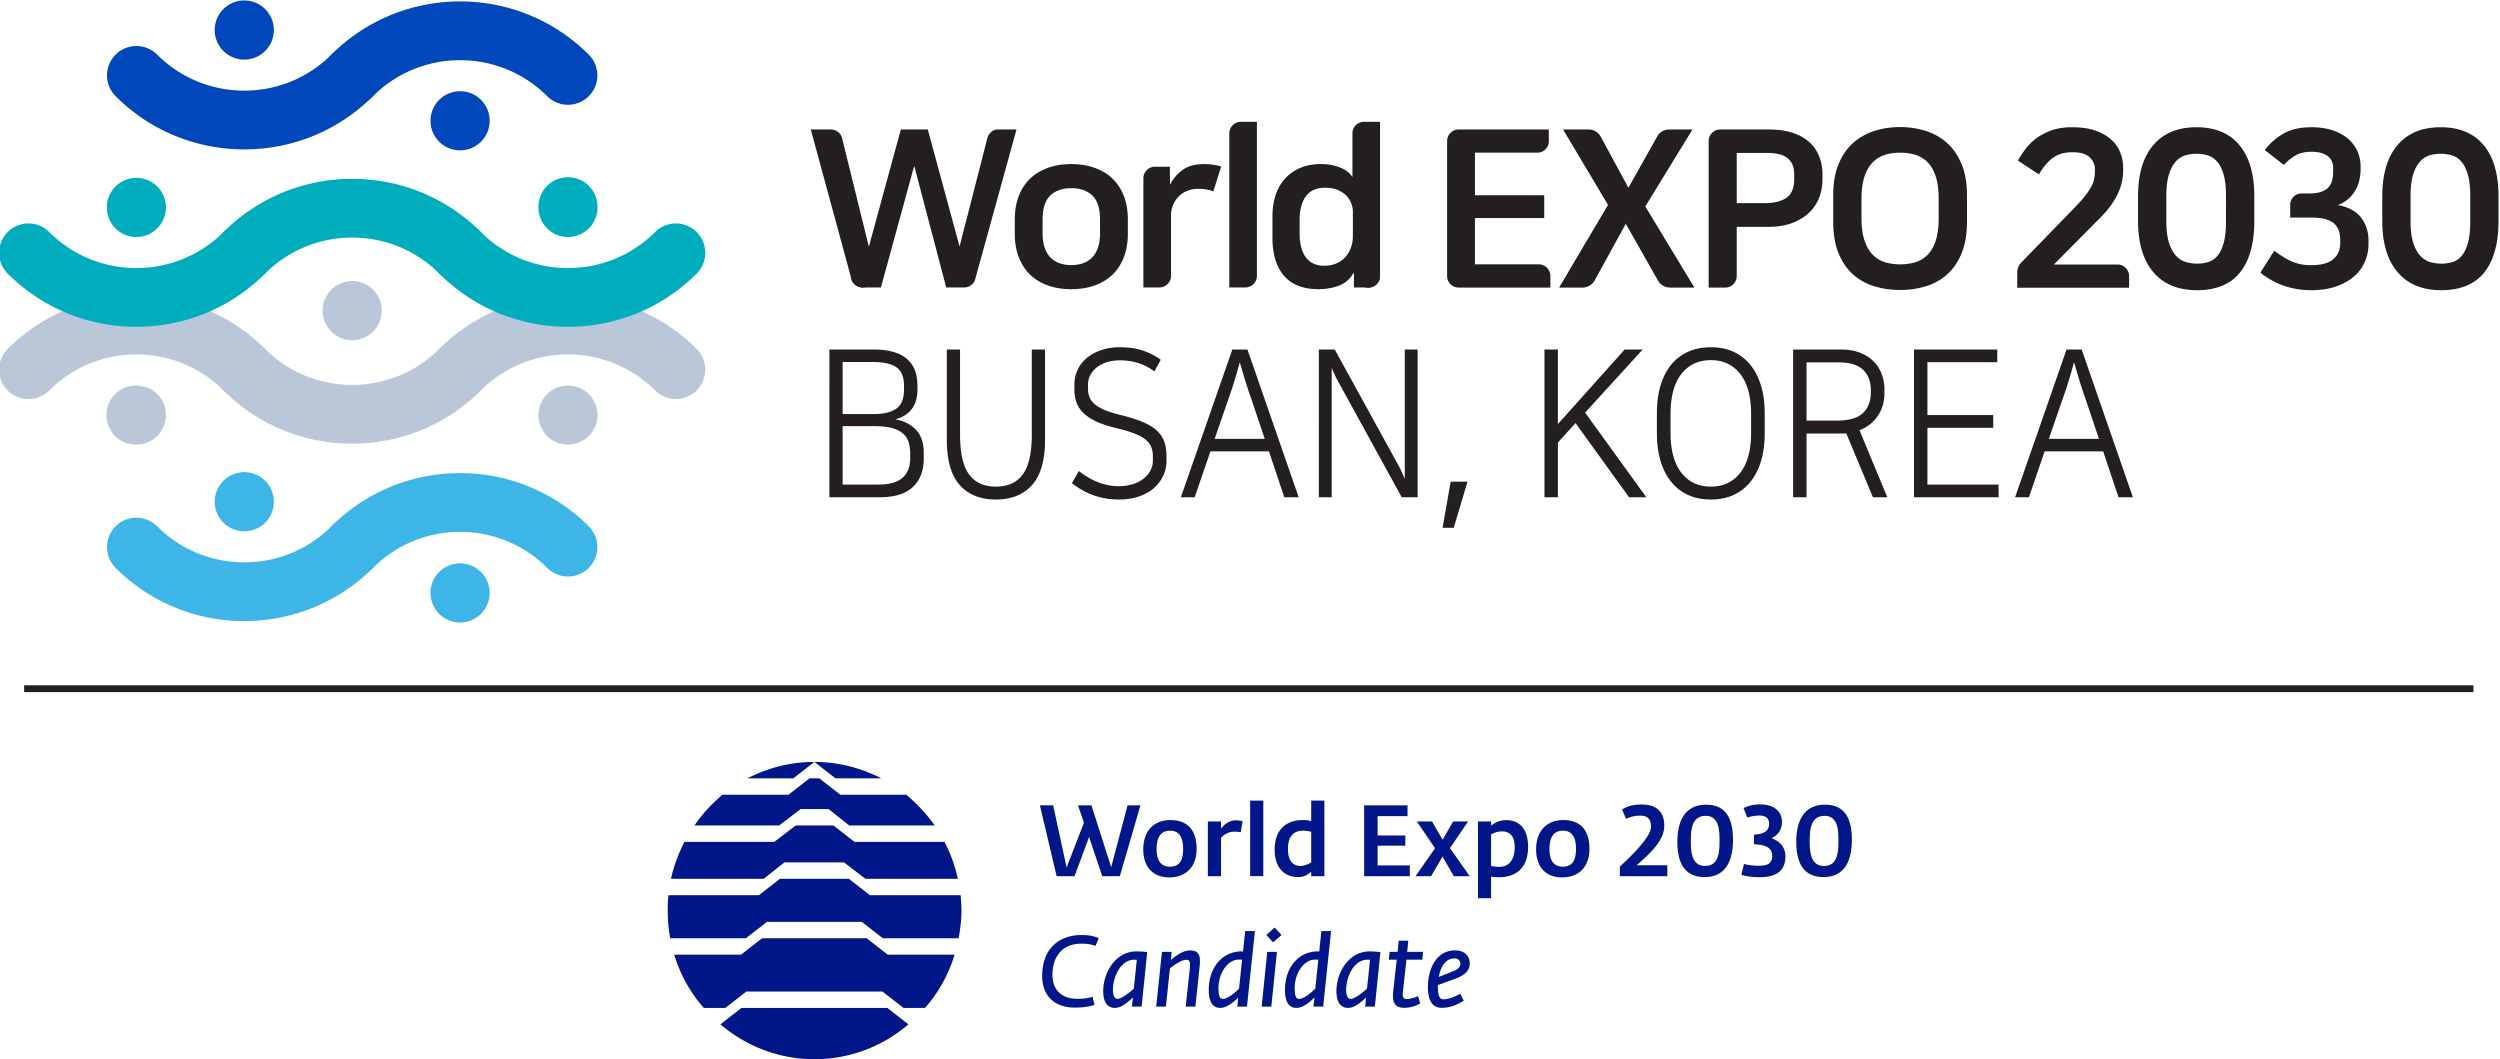 <svg xmlns="http://www.w3.org/2000/svg" xml:space="preserve" width="708.214" height="300" viewBox="0 0 708.214 300"><path d="M919.431 177.725H559.174v1h360.257z" style="fill:#231f20;fill-opacity:1;fill-rule:nonzero;stroke:none" transform="matrix(1.926 0 0 -1.926 -1070.13 538.36)"/><path d="m688.52 131.27-3.102 2.41H665.4l-3.102-2.41h-3.158a21.014 21.014 0 0 0-4.349 7.838h9.832l3.1 2.414h15.375l3.098-2.414h9.832a21.06 21.06 0 0 0-4.35-7.839zm-3.042 10.252-3.098 2.41h-13.944l-3.098-2.41h-11.142a22.6 22.6 0 0 0-.361 4.04c0 .785 0 1.508.122 2.291h13.29l3.097 2.414h10.13l3.102-2.414h13.347c.057-.72.119-1.506.119-2.29 0-1.386-.18-2.713-.417-4.04zm-2.56 8.745-3.158 2.412h-8.759l-3.042-2.412h-13.643c.416 1.931 1.133 3.738 1.964 5.428h13.23l3.158 2.414h5.542l3.1-2.414h13.23a21.223 21.223 0 0 0 1.966-5.428zm-18.236-18.998h21.452l3.102-2.41a21.151 21.151 0 0 0-13.824-5.13c-5.248 0-10.074 1.932-13.828 5.13zm15.851 26.84-3.036 2.41h-4.111l-3.161-2.41H657.77c1.133 1.688 2.563 3.194 4.114 4.522h9.71l3.102 2.412h1.429l3.099-2.412h9.713c1.55-1.328 2.979-2.834 4.17-4.522zm-2.027 6.934-3.094 2.413c3.511 0 6.91-.906 9.831-2.412zm-6.199 0h-6.73c2.92 1.506 6.258 2.413 9.836 2.413zM708.575 161.07h1.951l1.978-9.15 2.55 6.601-.873 2.55h1.976l2.902-9.096 2.413 9.095h1.895l-3.03-10.419h-2.592l-1.934 5.762-2.14-5.762h-2.635zM729.643 154.66c0 1.385-.364 2.682-1.937 2.682-1.558 0-1.964-1.297-1.964-2.682 0-1.49.465-2.61 1.98-2.61 1.545 0 1.92 1.166 1.92 2.61m-5.863-.06c0 2.713 1.582 4.304 3.986 4.304 2.605 0 3.858-1.575 3.858-4.216 0-2.8-1.69-4.216-4.003-4.216-2.461 0-3.841 1.564-3.841 4.128M733.28 158.698h1.937v-1.076c.38.547 1.155 1.24 2.141 1.24.45 0 .775-.047 1.033-.136l-.276-1.62c-.38.074-.566.087-1.017.087-.803 0-1.53-.472-1.88-.912v-5.63h-1.938zM739.5 161.766h1.937v-11.114H739.5ZM748.481 152.669v4.512c-.159.028-.609.16-1.18.16-1.658 0-2.24-1.132-2.24-2.665 0-1.874.842-2.522 1.834-2.522.61 0 1.21.296 1.586.515m-5.372 1.888c0 3.065 1.808 4.348 4.165 4.348.393 0 .67-.03 1.207-.134v2.992h1.937V150.65h-1.937v.649c-.437-.356-.93-.784-1.95-.784-1.457 0-3.422.828-3.422 4.04M756.271 161.07h6.378v-1.592h-4.398v-2.844h4.074v-1.5h-4.074v-2.894h4.732v-1.589h-6.712zM766.696 154.76l-2.679 3.939h2.241l1.543-2.698 1.556 2.698h2.201l-2.664-3.922 2.9-4.128h-2.333l-1.66 2.876-1.687-2.876h-2.287zM778.414 154.894c0 1.447-.554 2.346-1.877 2.346-.7 0-1.194-.252-1.6-.427v-4.673c.143-.016.74-.12 1.193-.12 1.571 0 2.284 1.209 2.284 2.874m-5.4 3.805h1.922v-.605c.654.472 1.264.796 2.242.796 1.834 0 3.203-1.18 3.203-3.921 0-3.333-2.024-4.47-4.223-4.47-.494 0-.902.047-1.222.079v-3.172h-1.923zM787.427 154.66c0 1.385-.363 2.682-1.937 2.682-1.557 0-1.963-1.297-1.963-2.682 0-1.49.466-2.61 1.98-2.61 1.54 0 1.92 1.166 1.92 2.61m-5.864-.06c0 2.713 1.583 4.304 3.987 4.304 2.607 0 3.858-1.575 3.858-4.216 0-2.8-1.69-4.216-4.004-4.216-2.461 0-3.841 1.564-3.841 4.128M793.876 150.648v1.403c.817.781 4.589 4.154 4.589 5.894 0 1.21-.614 1.608-1.588 1.608-1.051 0-1.63-.28-2.067-.47l-.626 1.371c.626.368 1.339.736 2.883.736 2.807 0 3.347-1.696 3.347-3.125 0-2.196-2.157-4.129-4.061-5.81h4.511v-1.607zM806.5 159.523c-2.085 0-2.184-2.135-2.184-3.773 0-1.753.246-3.595 2.097-3.595 2.024 0 2.125 2.006 2.125 3.772 0 1.534-.087 3.596-2.038 3.596m-.16-9.005c-3.132 0-4.005 2.4-4.005 5.188 0 2.728.903 5.457 4.252 5.457 3.334 0 3.93-2.745 3.93-5.162 0-3.097-1.077-5.484-4.177-5.484M814.48 150.5c-1.805 0-2.725.355-2.725.355l.38 1.593c.524-.148 1.267-.264 2.2-.264 1.164 0 1.947.28 1.947 1.4 0 1.207-.77 1.65-2.677 1.769v1.4c1.5.102 2.227.545 2.227 1.622 0 .795-.54 1.194-1.398 1.194-.959 0-1.82-.296-1.82-.296l-.536 1.385c.697.356 1.467.545 2.458.545 1.746 0 3.187-.825 3.187-2.579 0-1.429-.888-2.078-1.54-2.387 1.075-.384 2.05-1.224 2.05-2.669 0-2.446-1.79-3.068-3.754-3.068M823.985 159.523c-2.08 0-2.184-2.135-2.184-3.773 0-1.753.246-3.595 2.098-3.595 2.023 0 2.127 2.006 2.127 3.772 0 1.534-.09 3.596-2.04 3.596m-.158-9.005c-3.134 0-4.004 2.4-4.004 5.188 0 2.728.9 5.457 4.248 5.457 3.334 0 3.931-2.745 3.931-5.162 0-3.097-1.077-5.484-4.175-5.484M708.91 135.99c0 3.7 2.17 6.001 5.823 6.001 1.02 0 1.745-.134 2.502-.457l-.476-1.136c-.775.25-1.242.324-2.142.324-2.706 0-4.194-1.887-4.194-4.569 0-2.344 1.457-3.538 3.654-3.538.802 0 1.518.073 2.26.294l.258-1.192c-.99-.312-1.862-.397-2.925-.397-2.855 0-4.76 1.661-4.76 4.67M722.39 134.105l.44 4.244c-.088.014-.25.014-.392.014-1.925 0-3.118-2.416-3.118-4.465 0-.724.204-1.297.67-1.297.654 0 1.963 1.105 2.4 1.504m-4.498-.352c0 2.797 1.864 5.834 4.879 5.834.493 0 1.18-.044 1.586-.116l-.817-8.006h-1.426l.147 1.343c-1.004-.944-1.847-1.532-2.635-1.532-1.254 0-1.734 1.015-1.734 2.476M726.528 139.515h1.424l-.116-1.194c.802.662 1.75 1.4 2.81 1.4 1.077 0 1.471-.455 1.471-1.575 0-.268-.015-.548-.057-.872l-.613-5.808h-1.428l.6 5.512c.026.252.026.473.026.648 0 .504-.13.723-.523.723-.582 0-1.457-.483-2.417-1.267l-.597-5.616h-1.427zM737.868 134.105l.45 4.258c-.099.015-.29.015-.48.015-1.644.017-2.997-2.003-2.997-4.17 0-1.268.232-1.608.64-1.608.713 0 1.818.93 2.387 1.504m-4.454-.176c0 3.301 1.993 5.614 4.745 5.658.072 0 .216-.012.293-.012l.32 3.005h1.426l-1.166-11.114h-1.427l.147 1.343c-.918-.916-1.82-1.532-2.652-1.532-1.294 0-1.686 1.177-1.686 2.652M741.887 142.004l1.22 1.092 1.007-1.092-1.238-1.091zm.13-2.49h1.426l-.83-8.048h-1.423zM749.08 134.105l.45 4.258c-.1.015-.29.015-.48.015-1.645.017-2.998-2.003-2.998-4.17 0-1.268.232-1.608.638-1.608.715 0 1.82.93 2.39 1.504m-4.456-.176c0 3.301 1.991 5.614 4.744 5.658.074 0 .221-.012.295-.012l.315 3.005h1.428l-1.165-11.114h-1.427l.15 1.343c-.919-.916-1.822-1.532-2.653-1.532-1.294 0-1.687 1.177-1.687 2.652M756.691 134.105l.437 4.244c-.088.014-.247.014-.395.014-1.919 0-3.113-2.416-3.113-4.465 0-.724.203-1.297.67-1.297.653 0 1.964 1.105 2.401 1.504m-4.499-.352c0 2.797 1.865 5.834 4.878 5.834.497 0 1.18-.044 1.588-.116l-.817-8.006h-1.427l.146 1.343c-1.004-.944-1.85-1.532-2.634-1.532-1.254 0-1.734 1.015-1.734 2.476M760.505 132.94c0 .206 0 .412.03.664l.525 4.762h-1.165l.116 1.148h1.179l.162 1.651h1.41l-.16-1.65h2.328l-.1-1.149h-2.344l-.524-4.808c-.072-.737.13-.987.555-.987.42 0 1.12.178 1.686.441l.307-1.09a4.82 4.82 0 0 0-2.358-.634c-1.02 0-1.617.444-1.647 1.652M769.404 136.684c.65.25 1.017.633 1.017 1.047 0 .59-.423.825-.843.825-1.4 0-2.068-1.311-2.33-2.726zm-3.757-2.358c0 2.816 1.323 5.409 3.975 5.409 1.525 0 2.18-.912 2.18-1.93 0-1.267-1.134-1.888-2.254-2.287l-2.43-.884v-.34c0-1.161.216-1.753.844-1.753.726 0 1.586.356 2.46.825l.493-1.033c-.917-.543-1.89-1.045-3.247-1.045-1.627 0-2.02 1.519-2.02 3.038" style="fill:#001689;fill-opacity:1;fill-rule:nonzero;stroke:none" transform="matrix(1.926 0 0 -1.926 -1070.13 538.36)"/><path d="M702.175 260.482a1.753 1.753 0 0 1-1.303-1.19c-.02-.055-.031-.112-.044-.168l-4.066-15.856-4.676 17.214h-3.96l-4.707-17.243-3.895 15.784-.073.296a1.708 1.708 0 0 1-1.618 1.163h-2.958l5.929-21.807.098-.365c.006-.009.009-.013.009-.02a1.716 1.716 0 0 1 1.583-1.048h2.697l4.9 17.89 4.707-17.89h2.638c.708 0 1.315.428 1.579 1.037 0 .003.004.003.004.01l.103.386v.01l6.017 21.797zM713.198 240.531c.601 0 1.158.086 1.674.26.516.17.96.436 1.338.803.377.366.67.848.884 1.452.217.6.327 1.32.327 2.156v1.971c0 1.694-.384 2.898-1.146 3.605-.764.712-1.787 1.066-3.077 1.066s-2.316-.354-3.08-1.066c-.763-.707-1.147-1.91-1.147-3.605v-1.97c0-.838.111-1.557.325-2.157.214-.604.51-1.086.89-1.452a3.398 3.398 0 0 1 1.334-.803 5.206 5.206 0 0 1 1.678-.26m0-3.545c-1.269 0-2.414.183-3.434.547-1.022.365-1.894.891-2.61 1.58-.719.687-1.279 1.542-1.676 2.562-.396 1.02-.597 2.177-.597 3.464v2.096c0 1.31.201 2.471.597 3.481.397 1.01.957 1.856 1.675 2.547.717.685 1.59 1.21 2.611 1.577 1.02.366 2.165.548 3.434.548 1.243 0 2.385-.182 3.417-.548 1.03-.367 1.904-.892 2.625-1.577.721-.69 1.277-1.538 1.677-2.547.396-1.01.595-2.17.595-3.48v-2.097c0-1.287-.199-2.445-.595-3.464-.4-1.02-.956-1.875-1.677-2.562-.72-.689-1.596-1.215-2.625-1.58-1.032-.364-2.174-.547-3.417-.547M734.081 255.292c-.45.065-.9.097-1.356.097-1.269 0-2.29-.271-3.075-.806a5.862 5.862 0 0 1-1.888-2.158h-.06v2.577h-2.19a1.711 1.711 0 0 1-1.715-1.712v-16.048h2.36c.891 0 1.614.679 1.702 1.538v9.003a4.014 4.014 0 0 0 1.14 2.851c.361.359.783.633 1.262.825a4.211 4.211 0 0 0 1.56.287c.52 0 .948-.032 1.29-.096.347-.065.667-.16.97-.289l1.161 3.672a6.59 6.59 0 0 1-1.16.259M738.146 261.607a1.71 1.71 0 0 1-1.712-1.712v-22.653h2.348c.944 0 1.712.768 1.712 1.714v22.651zM754.611 244.786c0-.604-.098-1.17-.293-1.692a4.248 4.248 0 0 0-.818-1.389 3.749 3.749 0 0 0-1.322-.93c-.525-.227-1.123-.34-1.79-.34-1.183 0-2.08.415-2.694 1.24-.61.824-.916 1.992-.916 3.498v2c0 1.481.306 2.636.916 3.476.613.841 1.564 1.263 2.855 1.263.71 0 1.315-.113 1.825-.327.5-.215.922-.488 1.25-.822.336-.333.584-.708.742-1.129.163-.419.245-.828.245-1.239zm1.64 16.821a1.704 1.704 0 0 1-1.706-1.624v-6.495a3.96 3.96 0 0 1-.548.63 3.815 3.815 0 0 1-.918.613c-.378.18-.825.334-1.35.461-.533.134-1.146.197-1.857.197-1.07 0-2.049-.176-2.917-.532a6.328 6.328 0 0 1-2.238-1.513c-.623-.659-1.1-1.46-1.435-2.42-.33-.954-.5-2.036-.5-3.236v-3.13c0-2.405.563-4.27 1.69-5.592 1.13-1.318 2.828-1.98 5.11-1.98 1.077 0 2.074.18 2.996.53a3.93 3.93 0 0 1 2.098 1.824h.095v-2.098h2.124c.945 0 1.71.77 1.71 1.714v22.651z" style="fill:#231f20;fill-opacity:1;fill-rule:nonzero;stroke:none" transform="matrix(1.926 0 0 -1.926 -1070.13 538.36)"/><path d="M684.2 238.956a1.71 1.71 0 0 0-3.288-.667c0 .01-.004.013-.01.021a1.773 1.773 0 0 0-.099.366 1.71 1.71 0 0 0 3.305.831l.075-.299c.003-.028.003-.049.007-.076.006-.058.01-.119.01-.176M758.605 238.956a1.711 1.711 0 1 0-3.421 0 1.71 1.71 0 1 0 3.42 0M781.951 240.642h-9.384v6.805h10.19v3.356h-10.19v6.26h9.164c.907 0 1.65.7 1.702 1.59v1.828h-13.252a1.709 1.709 0 0 1-1.71-1.71v-19.84c0-.945.763-1.71 1.71-1.71h13.482v1.71c0 .944-.768 1.71-1.712 1.71M803.212 239.922l-.47.77v.007l-5.12 8.459 4.62 7.54.942 1.535 1.378 2.248h-3.421a2.046 2.046 0 0 1-1.7-.907l-.167-.301-4.137-7.372-4.03 7.447-.051.1a2.05 2.05 0 0 1-1.78 1.033h-3.75l6.612-11.096-4.97-8.4-.858-1.453-1.363-2.31h3.42c.74 0 1.395.387 1.76.97a.051.051 0 0 1 .006.022l.095.17c.009.006.009.009.009.009l4.516 8.216 4.68-8.26c.003-.006.008-.01.008-.013l.067-.113s0-.006.003-.01a2.062 2.062 0 0 1 1.76-.991h3.577zM819.523 253.223c0-1.352-.388-2.293-1.162-2.81-.774-.515-1.838-.77-3.193-.77h-4.098v7.386h4.449c.583 0 1.12-.047 1.618-.145a3.387 3.387 0 0 0 1.272-.517c.352-.248.629-.575.82-.987.196-.403.294-.931.294-1.577zm3.69 3.259a5.456 5.456 0 0 1-1.434 2.107c-.643.596-1.47 1.06-2.464 1.392-1.004.335-2.203.5-3.601.5h-7.064a1.71 1.71 0 0 1-1.71-1.71v-21.55h2.42c.945 0 1.71.765 1.71 1.71v7.226h4.644c1.357 0 2.528.188 3.516.566.99.378 1.818.878 2.486 1.517a6.015 6.015 0 0 1 1.485 2.223c.32.853.482 1.75.482 2.696v.676a7.28 7.28 0 0 1-.47 2.647M835.099 240.642c.793 0 1.536.102 2.226.307a4.209 4.209 0 0 1 1.805 1.079c.514.516.919 1.218 1.209 2.098.289.882.434 1.988.434 3.32v2.809c0 1.333-.145 2.44-.434 3.322-.29.88-.695 1.58-1.21 2.095a4.281 4.281 0 0 1-1.804 1.085 7.894 7.894 0 0 1-2.226.305 7.759 7.759 0 0 1-2.196-.305 4.285 4.285 0 0 1-1.806-1.085c-.517-.515-.926-1.214-1.225-2.095-.301-.881-.453-1.99-.453-3.322v-2.808c0-1.333.152-2.44.453-3.321.299-.88.708-1.582 1.225-2.098a4.212 4.212 0 0 1 1.806-1.08 7.653 7.653 0 0 1 2.196-.306m0 20.19c1.31 0 2.562-.186 3.758-.562a8.524 8.524 0 0 0 3.146-1.774c.9-.806 1.618-1.844 2.14-3.116.529-1.265.794-2.804.794-4.61v-3.836c0-1.83-.265-3.383-.793-4.664-.523-1.277-1.234-2.316-2.128-3.112a8.301 8.301 0 0 0-3.131-1.741c-1.19-.368-2.458-.546-3.786-.546-1.334 0-2.6.178-3.792.546a8.355 8.355 0 0 0-3.131 1.74c-.89.797-1.601 1.836-2.127 3.113-.532 1.28-.79 2.834-.79 4.664v3.836c0 1.806.258 3.345.79 4.61.526 1.272 1.243 2.31 2.143 3.116a8.486 8.486 0 0 0 3.15 1.774c1.19.376 2.442.563 3.757.563M867.19 240.614h-9.475l6.845 6.904c1.095 1.096 1.93 2.221 2.495 3.37a8.074 8.074 0 0 1 .856 3.63v.324c0 .795-.148 1.553-.438 2.271a4.976 4.976 0 0 1-1.355 1.904c-.612.548-1.388.985-2.335 1.31-.945.323-2.077.48-3.39.48-1.183 0-2.206-.157-3.08-.48-.869-.325-1.624-.725-2.257-1.212a7.545 7.545 0 0 1-1.58-1.596 18.617 18.617 0 0 1-1.05-1.614l3.096-2.033c.39.667.78 1.215 1.177 1.65.396.427.8.76 1.212.996.412.24.821.397 1.24.482.421.085.85.13 1.273.13 1.205 0 2.065-.252 2.566-.756.51-.507.761-1.07.761-1.697v-.254c0-.325-.025-.66-.066-1.004a3.686 3.686 0 0 0-.355-1.127c-.193-.408-.486-.868-.869-1.386-.387-.518-.916-1.118-1.583-1.808l-7.83-8.062-.249-.255a1.63 1.63 0 0 1-.116-.157 1.83 1.83 0 0 1-.167-.303 1.954 1.954 0 0 1-.185-.845v-2.279h16.452v1.712a1.71 1.71 0 0 1-1.593 1.705M883.035 250.683c0 1.33-.126 2.406-.37 3.225-.246.814-.573 1.444-.97 1.884-.4.44-.862.74-1.385.89a5.934 5.934 0 0 1-3.229 0c-.528-.15-1-.452-1.422-.905-.418-.45-.755-1.086-1.014-1.905-.255-.816-.386-1.88-.386-3.19v-3.68c0-1.334.135-2.41.406-3.223.264-.82.613-1.452 1.045-1.906.433-.451.915-.752 1.45-.903a6.01 6.01 0 0 1 1.618-.226c.557 0 1.095.076 1.608.226.52.15.972.447 1.36.888.383.44.698 1.07.936 1.887.231.816.353 1.903.353 3.258zm4.164-3.648c0-3.314-.702-5.838-2.102-7.581-1.398-1.744-3.509-2.616-6.319-2.616-2.779 0-4.916.885-6.424 2.647-1.504 1.765-2.256 4.283-2.256 7.55v3.612c0 3.269.747 5.78 2.245 7.534 1.491 1.752 3.605 2.627 6.334 2.627 2.756 0 4.862-.875 6.325-2.627 1.461-1.753 2.197-4.265 2.197-7.534zM902.898 247.519c-.729.944-1.869 1.558-3.42 1.84.667.253 1.211.59 1.646.999.433.409.77.857 1.032 1.337.258.484.437.99.531 1.52a7.73 7.73 0 0 1 .146 1.463v.324c0 .858-.174 1.65-.514 2.373a5.25 5.25 0 0 1-1.453 1.838c-.62.503-1.379.897-2.26 1.177-.88.28-1.869.418-2.968.418-1.677 0-3.055-.305-4.126-.92a9.188 9.188 0 0 1-2.775-2.434l2.807-2.192a7.716 7.716 0 0 0 1.69 1.388c.614.36 1.42.548 2.404.548.966 0 1.735-.2 2.307-.597.573-.4.856-1.035.856-1.923v-.255c0-.497-.048-.953-.14-1.375a2.442 2.442 0 0 0-.536-1.06c-.258-.293-.618-.516-1.08-.677-.462-.163-1.06-.245-1.793-.245h-1.25a1.703 1.703 0 0 1-1.523-1.475v-2.072h3.125c1.488 0 2.565-.265 3.226-.793.67-.527 1.004-1.36 1.004-2.498v-.42c0-1.03-.347-1.837-1.033-2.42-.686-.58-1.765-.867-3.228-.867-.47 0-.913.027-1.32.094a6.537 6.537 0 0 0-1.258.34 8.136 8.136 0 0 0-1.34.658c-.463.279-.973.624-1.533 1.035l-2.03-3.226a11.453 11.453 0 0 1 3.531-1.954 12.31 12.31 0 0 1 3.921-.63c1.416 0 2.663.193 3.722.567 1.065.378 1.951.878 2.651 1.5a5.951 5.951 0 0 1 1.56 2.163c.347.818.517 1.666.517 2.549v.48c0 1.336-.366 2.478-1.096 3.422M918.96 250.683c0 1.33-.125 2.406-.377 3.225-.246.814-.566 1.444-.963 1.884-.4.44-.862.74-1.391.89a5.94 5.94 0 0 1-3.226 0c-.522-.15-.997-.452-1.419-.905-.419-.45-.759-1.086-1.013-1.905-.258-.816-.39-1.88-.39-3.19v-3.68c0-1.334.134-2.41.406-3.223.268-.82.613-1.452 1.048-1.906.428-.451.915-.752 1.45-.903a5.982 5.982 0 0 1 1.611-.226 5.74 5.74 0 0 1 1.615.226 2.83 2.83 0 0 1 1.353.888c.394.44.701 1.07.938 1.887.236.816.358 1.903.358 3.258zm4.154-3.648c0-3.314-.695-5.838-2.092-7.581-1.401-1.744-3.506-2.616-6.326-2.616-2.772 0-4.912.885-6.416 2.647-1.505 1.765-2.262 4.283-2.262 7.55v3.612c0 3.269.752 5.78 2.246 7.534 1.495 1.752 3.606 2.627 6.335 2.627 2.757 0 4.862-.875 6.325-2.627 1.464-1.753 2.19-4.265 2.19-7.534zM679.562 208.249h5.248c1.6 0 2.782.327 3.544.983.762.653 1.143 1.621 1.143 2.908v.666c0 .66-.085 1.239-.255 1.746-.17.5-.463.926-.878 1.266-.413.34-.957.597-1.634.77-.677.17-1.526.255-2.54.255h-4.629zm0 18.028v-7.656h4.6c1.41 0 2.501.261 3.272.783.773.525 1.156 1.467 1.156 2.835v.542c0 1.284-.372 2.191-1.111 2.712-.746.525-1.916.784-3.515.784zm-1.945 1.838h6.489c4.305 0 6.46-1.768 6.46-5.304v-.634c0-.482-.057-.95-.166-1.401a4.196 4.196 0 0 0-.551-1.252 3.873 3.873 0 0 0-1.017-1.01c-.422-.291-.935-.516-1.54-.677 1.244-.199 2.25-.703 3.034-1.507.78-.806 1.171-1.958 1.171-3.468v-.752c0-1.791-.528-3.191-1.591-4.205-1.065-1.014-2.707-1.522-4.93-1.522h-7.36zM702.108 207.95c1.77 0 3.09.603 3.965 1.81.875 1.205 1.312 3.163 1.312 5.877v12.478h1.95v-13.26c0-3.019-.637-5.238-1.906-6.665-1.27-1.426-3.046-2.139-5.32-2.139-2.298 0-4.073.713-5.335 2.14-1.259 1.426-1.89 3.645-1.89 6.663v13.261h1.947v-12.478c0-2.714.44-4.672 1.312-5.878.875-1.206 2.196-1.809 3.965-1.809M720.115 208.01c.786 0 1.498.1 2.13.302.63.2 1.165.475 1.605.829.444.35.781.754 1.004 1.204a3.1 3.1 0 0 1 .34 1.403v.633c0 .5-.076.953-.226 1.357-.152.402-.425.768-.819 1.1-.396.33-.934.633-1.624.903-.685.27-1.576.539-2.665.8-1.186.283-2.178.608-2.977.979-.802.373-1.44.796-1.919 1.268-.482.472-.819.993-1.014 1.566a5.66 5.66 0 0 0-.299 1.886v.692c0 .82.167 1.572.494 2.247.327.672.786 1.25 1.381 1.734.596.482 1.297.856 2.118 1.126.82.275 1.706.409 2.67.409 1.371 0 2.545-.175 3.524-.528.978-.352 1.815-.79 2.514-1.312l-.935-1.718a7.817 7.817 0 0 1-2.256 1.192c-.847.29-1.794.438-2.848.438a6.508 6.508 0 0 1-1.78-.242 4.66 4.66 0 0 1-1.483-.708 3.692 3.692 0 0 1-1.014-1.13 2.977 2.977 0 0 1-.38-1.508v-.604c0-.461.078-.884.24-1.265.16-.381.42-.724.788-1.026.366-.3.86-.582 1.483-.841.62-.263 1.39-.502 2.312-.723 1.317-.324 2.408-.672 3.274-1.041.865-.375 1.554-.8 2.06-1.281.507-.484.866-1.026 1.073-1.63.206-.602.312-1.295.312-2.08v-.693c0-.783-.163-1.516-.48-2.201a5.577 5.577 0 0 0-1.37-1.811c-.59-.52-1.328-.928-2.2-1.234-.875-.3-1.859-.451-2.952-.451-1.35 0-2.617.216-3.795.648a10.664 10.664 0 0 0-3.115 1.764l1.014 1.777c1.015-.783 2.01-1.35 2.98-1.702.966-.352 1.913-.527 2.835-.527M734.28 214.974h7.365l-1.975 5.88c-.132.36-.252.713-.366 1.053-.113.342-.239.72-.368 1.13-.132.415-.273.875-.425 1.387-.147.513-.327 1.12-.535 1.825a62.764 62.764 0 0 0-.931-3.212c-.132-.41-.25-.788-.369-1.13-.109-.34-.232-.693-.365-1.053zm12.36-8.591h-2.115l-2.26 6.753h-8.606l-2.317-6.753h-2.029l7.565 21.733h2.228zM749.605 228.115h2.34l9.344-17c.168-.304.318-.598.45-.89l.507-1.13v19.02h1.89v-21.732h-2.34l-9.37 17.062c-.173.322-.32.61-.453.874-.131.26-.291.62-.476 1.083v-19.019h-1.892zM768.992 208.674h2.48l-2.027-6.785h-1.64zM788.77 218.832l9.003-12.449h-2.539l-7.874 10.913-2.593-2.867v-8.046h-1.976v21.732h1.976v-10.97l9.818 10.97h2.654zM807.259 207.95c1.825 0 3.267.676 4.33 2.035 1.064 1.356 1.596 3.34 1.596 5.951v2.623c0 2.614-.532 4.6-1.596 5.955-1.063 1.357-2.505 2.036-4.33 2.036-1.825 0-3.27-.679-4.334-2.036-1.063-1.356-1.592-3.34-1.592-5.955v-2.623c0-2.612.529-4.595 1.592-5.95 1.064-1.36 2.509-2.036 4.334-2.036m0 20.498c1.262 0 2.379-.227 3.357-.68a6.767 6.767 0 0 0 2.487-1.944c.676-.844 1.189-1.863 1.548-3.059.358-1.196.535-2.537.535-4.022v-2.986c0-1.489-.177-2.829-.535-4.025-.36-1.196-.872-2.214-1.548-3.058a6.846 6.846 0 0 0-2.487-1.946c-.978-.453-2.095-.677-3.357-.677s-2.38.224-3.361.677a6.857 6.857 0 0 0-2.483 1.946c-.677.844-1.196 1.862-1.552 3.058-.355 1.196-.535 2.536-.535 4.025v2.986c0 1.485.173 2.826.52 4.022.349 1.196.862 2.215 1.539 3.06a6.715 6.715 0 0 0 2.498 1.943c.988.453 2.112.68 3.374.68M821.338 226.218v-8.56h4.459c1.769 0 3.043.365 3.823 1.098.783.733 1.174 1.765 1.174 3.09v.303c0 1.266-.384 2.259-1.145 2.983-.762.724-1.942 1.086-3.54 1.086zm5.84-10.431a2.516 2.516 0 0 0-.377-.03h-5.463v-9.374h-1.974v21.732h7.025c1.016 0 1.919-.145 2.709-.436a5.746 5.746 0 0 0 2.02-1.234 5.2 5.2 0 0 0 1.252-1.886 6.38 6.38 0 0 0 .429-2.351v-.453c0-1.324-.331-2.467-.991-3.42-.655-.957-1.552-1.652-2.682-2.096l4.095-9.856h-2.118zM849.389 228.115v-1.866h-10.271v-7.777h9.68v-1.87h-9.68v-8.353h10.469v-1.866h-12.445v21.732zM856.98 214.974h7.367l-1.976 5.88c-.133.36-.252.713-.366 1.053a82.655 82.655 0 0 0-.79 2.517c-.147.513-.333 1.12-.535 1.825a105.99 105.99 0 0 0-.51-1.825 62.764 62.764 0 0 0-.793-2.517c-.113-.34-.232-.693-.364-1.053zm12.36-8.591h-2.114l-2.256 6.753h-8.61l-2.314-6.753h-2.032l7.566 21.733h2.227z" style="fill:#231f20;fill-opacity:1;fill-rule:nonzero;stroke:none" transform="matrix(1.926 0 0 -1.926 -1070.13 538.36)"/><path d="M587.203 275.106a4.35 4.35 0 1 0 8.7 0 4.35 4.35 0 0 0-8.7 0" style="fill:#0047bb;fill-opacity:1;fill-rule:nonzero;stroke:none" transform="matrix(1.926 0 0 -1.926 -1070.13 538.36)"/><path d="M591.552 257.548c-6.854 0-13.707 2.608-18.925 7.828a4.325 4.325 0 0 0 0 6.112 4.323 4.323 0 0 0 6.112 0c7.064-7.064 18.563-7.064 25.63 0a4.323 4.323 0 0 0 6.112 0 4.325 4.325 0 0 0 0-6.112c-5.218-5.22-12.072-7.828-18.93-7.828M627.644 261.755c0-2.4-1.947-4.346-4.35-4.346a4.347 4.347 0 1 0 0 8.696 4.348 4.348 0 0 0 4.35-4.35" style="fill:#0047bb;fill-opacity:1;fill-rule:nonzero;stroke:none" transform="matrix(1.926 0 0 -1.926 -1070.13 538.36)"/><path d="M607.425 264.11a4.3 4.3 0 0 0-3.056 1.266 4.32 4.32 0 0 0 0 6.112c10.436 10.435 27.416 10.435 37.85 0a4.318 4.318 0 0 0 0-6.112 4.318 4.318 0 0 0-6.11 0c-7.068 7.062-18.563 7.062-25.628 0a4.303 4.303 0 0 0-3.056-1.267" style="fill:#0047bb;fill-opacity:1;fill-rule:nonzero;stroke:none" transform="matrix(1.926 0 0 -1.926 -1070.13 538.36)"/><path d="M587.203 205.727a4.348 4.348 0 1 0 8.7-.003 4.348 4.348 0 0 0-8.7.003" style="fill:#3db5e6;fill-opacity:1;fill-rule:nonzero;stroke:none" transform="matrix(1.926 0 0 -1.926 -1070.13 538.36)"/><path d="M591.552 188.169c-6.854 0-13.707 2.606-18.925 7.826a4.325 4.325 0 0 0 0 6.112 4.32 4.32 0 0 0 6.112 0c7.064-7.064 18.563-7.064 25.63 0a4.32 4.32 0 0 0 6.112 0 4.325 4.325 0 0 0 0-6.112c-5.218-5.218-12.072-7.826-18.93-7.826M627.644 192.379a4.35 4.35 0 1 0-8.699-.004 4.35 4.35 0 0 0 8.699.004" style="fill:#3db5e6;fill-opacity:1;fill-rule:nonzero;stroke:none" transform="matrix(1.926 0 0 -1.926 -1070.13 538.36)"/><path d="M607.425 194.73a4.32 4.32 0 0 0-3.056 7.378c10.436 10.435 27.416 10.435 37.85.001a4.319 4.319 0 0 0 0-6.113 4.318 4.318 0 0 0-6.11 0c-7.068 7.065-18.563 7.063-25.628 0a4.31 4.31 0 0 0-3.056-1.267" style="fill:#3db5e6;fill-opacity:1;fill-rule:nonzero;stroke:none" transform="matrix(1.926 0 0 -1.926 -1070.13 538.36)"/><path d="M603.073 233.741a4.35 4.35 0 1 0 8.698.002 4.35 4.35 0 0 0-8.698-.002M643.51 218.47a4.346 4.346 0 1 0-8.692 0 4.346 4.346 0 1 0 8.693 0" style="fill:#bac7d8;fill-opacity:1;fill-rule:nonzero;stroke:none" transform="matrix(1.926 0 0 -1.926 -1070.13 538.36)"/><path d="M623.295 220.823a4.305 4.305 0 0 0-3.056 1.266 4.32 4.32 0 0 0 0 6.114c10.435 10.434 27.416 10.434 37.85 0a4.32 4.32 0 0 0 0-6.114 4.324 4.324 0 0 0-6.11 0c-7.065 7.067-18.561 7.067-25.628 0a4.312 4.312 0 0 0-3.056-1.266M580.031 218.47a4.344 4.344 0 0 0-4.346-4.346 4.348 4.348 0 1 0 0 8.695 4.345 4.345 0 0 0 4.346-4.35" style="fill:#bac7d8;fill-opacity:1;fill-rule:nonzero;stroke:none" transform="matrix(1.926 0 0 -1.926 -1070.13 538.36)"/><path d="M559.813 220.823a4.322 4.322 0 0 0-3.056 7.38c10.436 10.434 27.416 10.434 37.854 0a4.326 4.326 0 0 0 0-6.114 4.324 4.324 0 0 0-6.111 0c-7.068 7.067-18.563 7.067-25.631 0a4.305 4.305 0 0 0-3.056-1.266" style="fill:#bac7d8;fill-opacity:1;fill-rule:nonzero;stroke:none" transform="matrix(1.926 0 0 -1.926 -1070.13 538.36)"/><path d="M607.422 214.263c-6.854 0-13.708 2.608-18.922 7.826a4.312 4.312 0 0 0 0 6.112 4.317 4.317 0 0 0 6.11 0c7.069-7.064 18.56-7.062 25.629.002a4.321 4.321 0 0 0 6.112-.002 4.32 4.32 0 0 0 0-6.112c-5.218-5.218-12.075-7.826-18.93-7.826" style="fill:#bac7d8;fill-opacity:1;fill-rule:nonzero;stroke:none" transform="matrix(1.926 0 0 -1.926 -1070.13 538.36)"/><path d="M571.333 249.01c0 2.4 1.948 4.35 4.35 4.35a4.348 4.348 0 0 0 0-8.696 4.349 4.349 0 0 0-4.35 4.347" style="fill:#00adbc;fill-opacity:1;fill-rule:nonzero;stroke:none" transform="matrix(1.926 0 0 -1.926 -1070.13 538.36)"/><path d="M575.683 231.454c-6.854 0-13.711 2.608-18.926 7.826a4.32 4.32 0 0 0 0 6.112 4.32 4.32 0 0 0 6.112 0c7.064-7.065 18.563-7.062 25.63 0a4.318 4.318 0 0 0 6.112 0 4.323 4.323 0 0 0 0-6.112c-5.22-5.218-12.074-7.826-18.928-7.826M634.818 249.01a4.347 4.347 0 1 0 8.692 0 4.346 4.346 0 1 0-8.692 0" style="fill:#00adbc;fill-opacity:1;fill-rule:nonzero;stroke:none" transform="matrix(1.926 0 0 -1.926 -1070.13 538.36)"/><path d="M639.165 231.454c-6.857 0-13.712 2.608-18.926 7.826a4.318 4.318 0 0 0 0 6.112 4.32 4.32 0 0 0 6.112 0c7.064-7.065 18.56-7.062 25.627 0a4.32 4.32 0 0 0 6.112 0 4.318 4.318 0 0 0 0-6.112c-5.218-5.218-12.071-7.826-18.925-7.826" style="fill:#00adbc;fill-opacity:1;fill-rule:nonzero;stroke:none" transform="matrix(1.926 0 0 -1.926 -1070.13 538.36)"/><path d="M591.552 238.015a4.296 4.296 0 0 0-3.052 1.266 4.312 4.312 0 0 0 0 6.112c10.432 10.434 27.415 10.436 37.85.004a4.324 4.324 0 0 0-6.113-6.116c-7.066 7.066-18.558 7.064-25.626 0a4.31 4.31 0 0 0-3.06-1.266" style="fill:#00adbc;fill-opacity:1;fill-rule:nonzero;stroke:none" transform="matrix(1.926 0 0 -1.926 -1070.13 538.36)"/></svg>